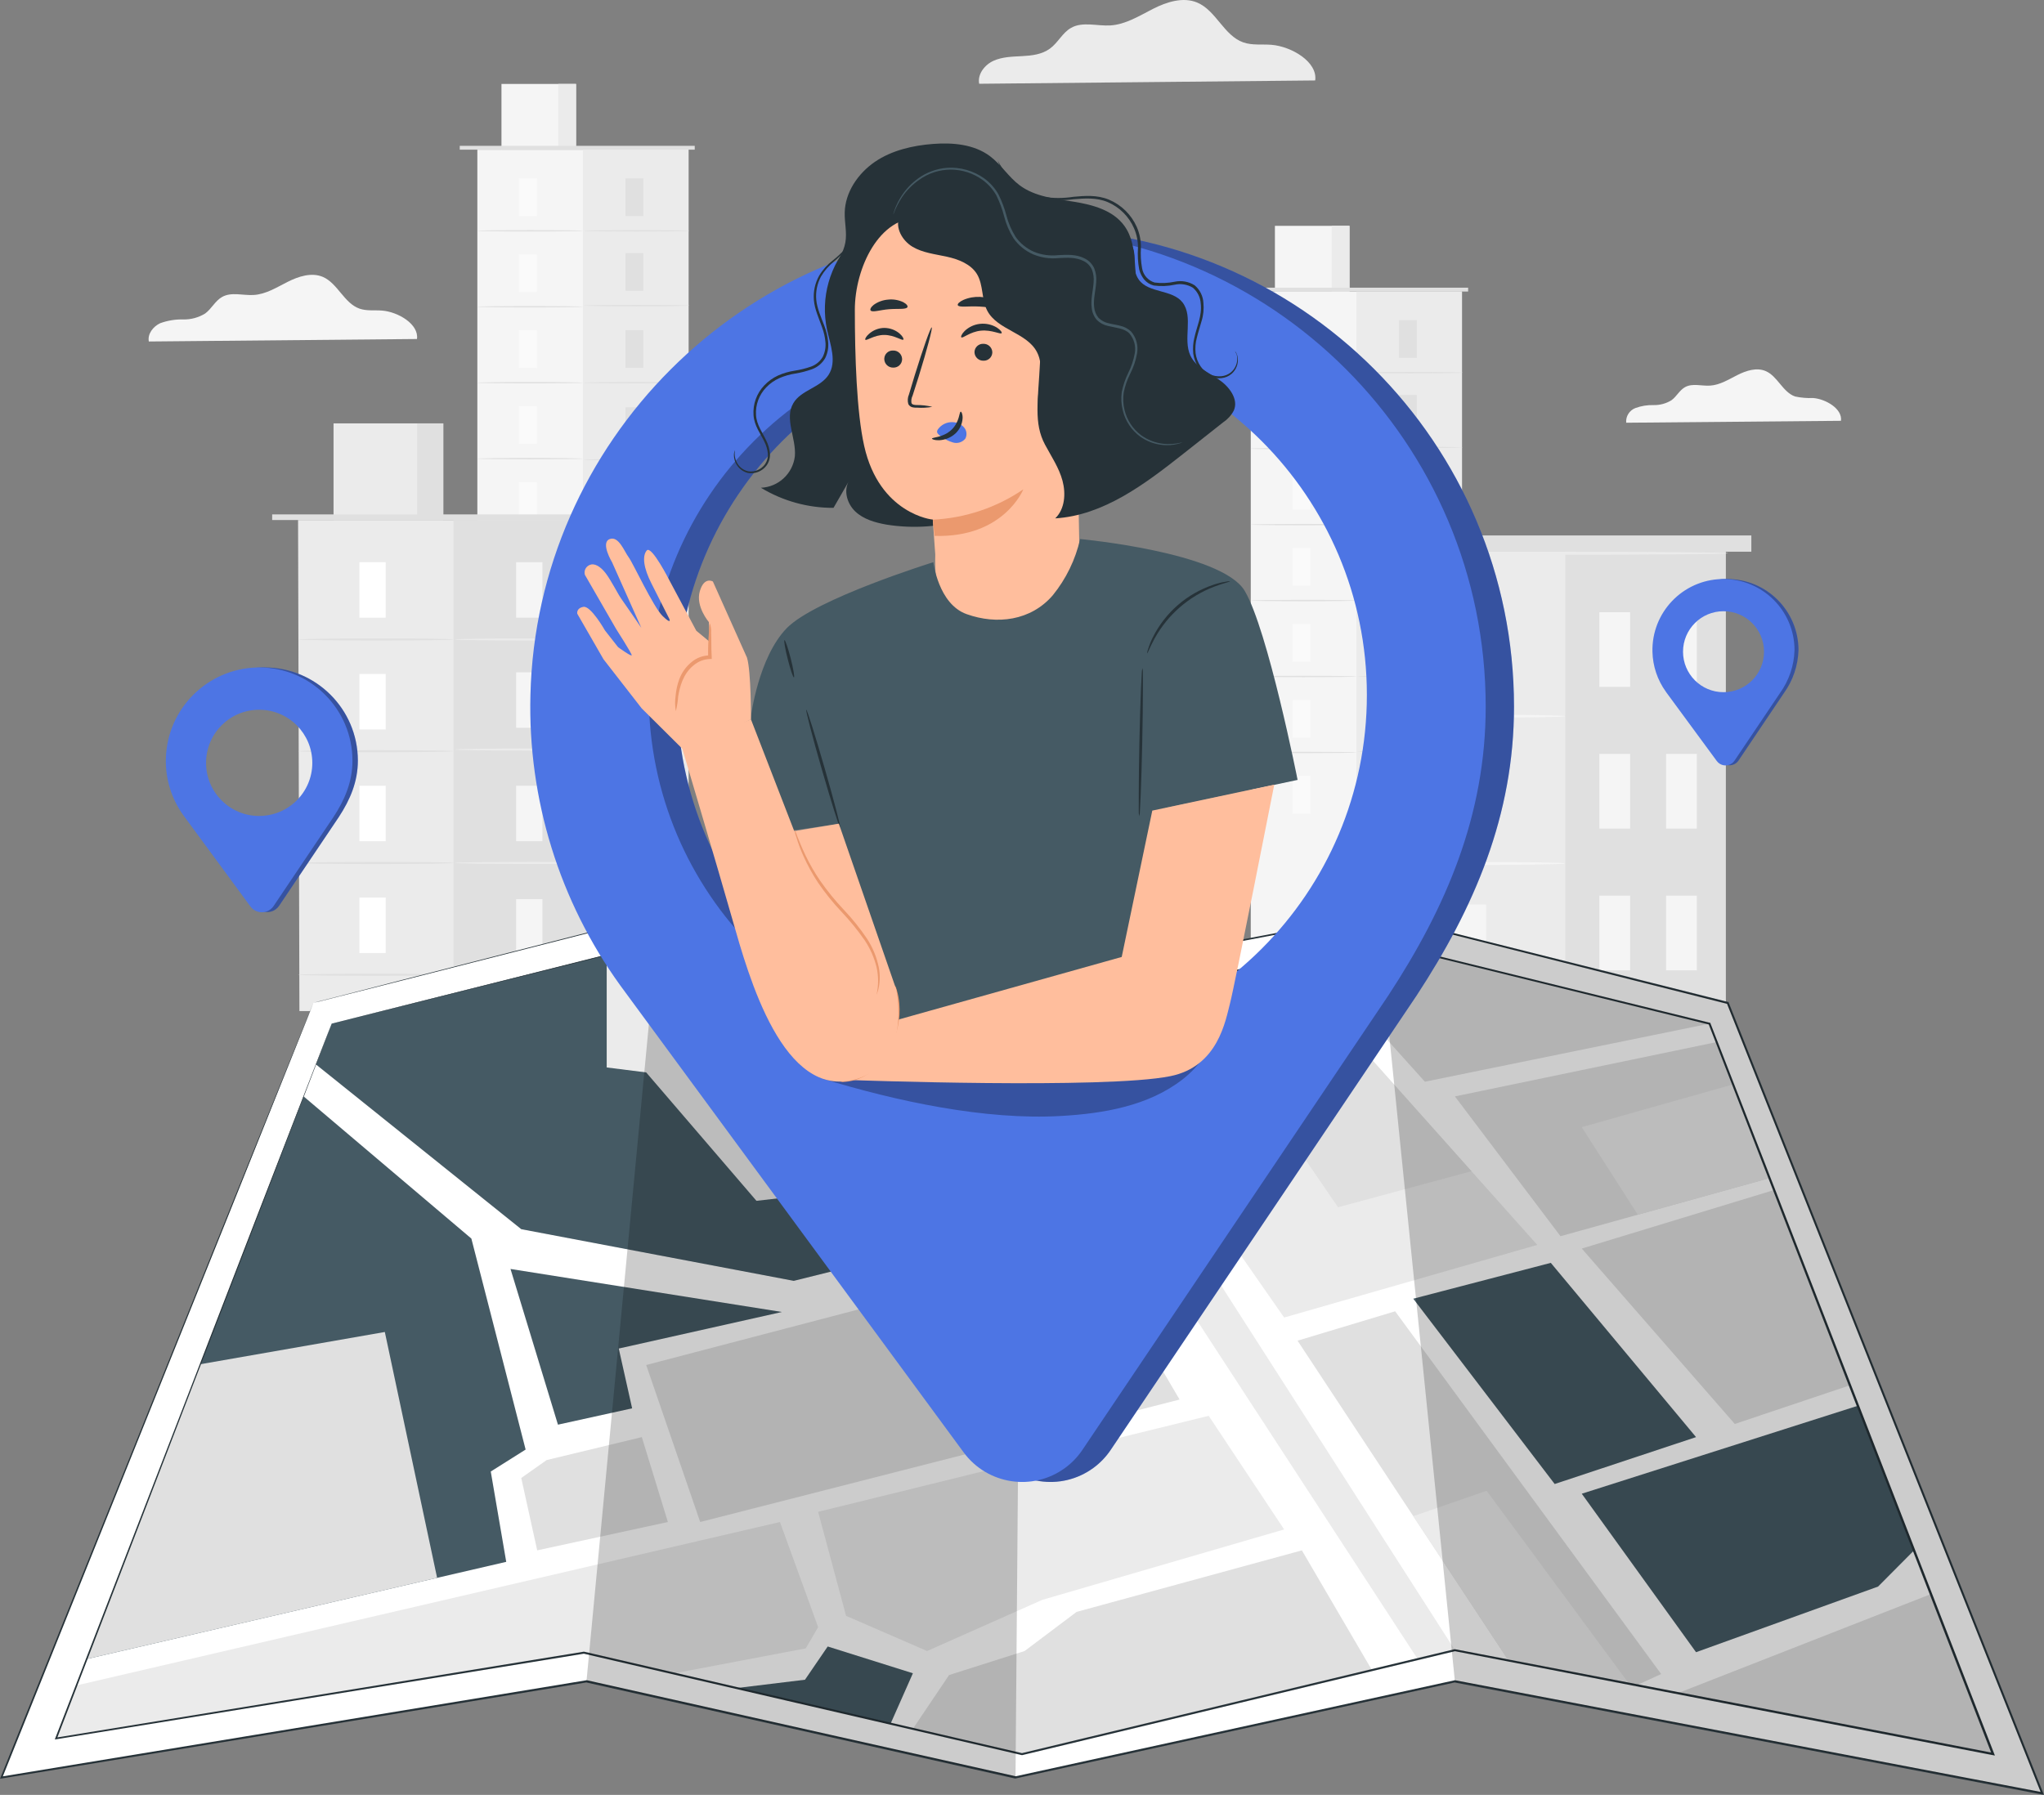 <?xml version="1.0" encoding="UTF-8"?><svg id="a" xmlns="http://www.w3.org/2000/svg" width="467.89" height="410.97" viewBox="0 0 467.89 410.97"><rect x="0" y="0" width="467.89" height="410.97" fill="#808080" stroke="none"/><g id="b"><rect x="109.27" y="34.27" width="48.34" height="153.21" fill="#f5f5f5" stroke-width="0"/><rect x="133.44" y="34.27" width="24.17" height="152.79" fill="#ebebeb" stroke-width="0"/><rect x="114.79" y="19.22" width="17.07" height="15.04" fill="#f5f5f5" stroke-width="0"/><rect x="127.79" y="19.22" width="4.07" height="15.04" fill="#ebebeb" stroke-width="0"/><polyline points="105.24 34.27 105.24 33.39 159.03 33.39 159.03 34.27" fill="#e0e0e0" stroke-width="0"/><rect x="118.81" y="40.83" width="4.09" height="8.63" fill="#fafafa" stroke-width="0"/><path d="M133.44,52.84c0,.09-5.41.17-12.09.17s-12.08-.08-12.08-.17,5.41-.16,12.08-.16,12.09.07,12.09.16Z" fill="#e0e0e0" stroke-width="0"/><rect x="143.19" y="40.83" width="4.09" height="8.63" fill="#e0e0e0" stroke-width="0"/><path d="M157.82,52.84c0,.09-5.41.17-12.08.17s-12.09-.08-12.09-.17,5.41-.16,12.09-.16,12.08.07,12.08.16Z" fill="#e0e0e0" stroke-width="0"/><rect x="143.19" y="57.96" width="4.09" height="8.63" fill="#e0e0e0" stroke-width="0"/><path d="M157.82,69.97c0,.09-5.41.17-12.08.17s-12.09-.08-12.09-.17,5.41-.16,12.09-.16,12.08.07,12.08.16Z" fill="#e0e0e0" stroke-width="0"/><rect x="143.19" y="75.6" width="4.09" height="8.63" fill="#e0e0e0" stroke-width="0"/><path d="M157.82,87.62c0,.09-5.41.16-12.08.16s-12.09-.07-12.09-.16,5.41-.16,12.09-.16,12.08.07,12.08.16Z" fill="#e0e0e0" stroke-width="0"/><rect x="143.19" y="93.25" width="4.09" height="8.63" fill="#e0e0e0" stroke-width="0"/><path d="M157.82,105.27c0,.09-5.41.16-12.08.16s-12.09-.07-12.09-.16,5.41-.17,12.09-.17,12.08.08,12.08.17Z" fill="#e0e0e0" stroke-width="0"/><rect x="143.19" y="110.4" width="4.09" height="8.63" fill="#e0e0e0" stroke-width="0"/><path d="M157.82,122.42c0,.09-5.41.17-12.08.17s-12.09-.08-12.09-.17,5.41-.16,12.09-.16,12.08.06,12.08.16Z" fill="#e0e0e0" stroke-width="0"/><rect x="143.19" y="127.61" width="4.09" height="8.63" fill="#e0e0e0" stroke-width="0"/><rect x="143.19" y="145.05" width="4.09" height="8.63" fill="#e0e0e0" stroke-width="0"/><path d="M157.82,139.62c0,.09-5.41.17-12.08.17s-12.09-.08-12.09-.17,5.41-.16,12.09-.16,12.08.07,12.08.16Z" fill="#e0e0e0" stroke-width="0"/><rect x="118.81" y="58.22" width="4.09" height="8.63" fill="#fafafa" stroke-width="0"/><path d="M133.44,70.23c0,.09-5.41.17-12.09.17s-12.1-.08-12.1-.17,5.41-.16,12.08-.16,12.11.07,12.11.16Z" fill="#e0e0e0" stroke-width="0"/><rect x="118.81" y="75.61" width="4.09" height="8.63" fill="#fafafa" stroke-width="0"/><path d="M133.44,87.63c0,.09-5.41.16-12.09.16s-12.1-.07-12.1-.16,5.41-.17,12.08-.17,12.11.08,12.11.17Z" fill="#e0e0e0" stroke-width="0"/><rect x="118.81" y="93" width="4.09" height="8.63" fill="#fafafa" stroke-width="0"/><path d="M133.44,105.02c0,.09-5.41.16-12.09.16s-12.1-.07-12.1-.16,5.41-.17,12.08-.17,12.11.08,12.11.17Z" fill="#e0e0e0" stroke-width="0"/><rect x="118.81" y="110.4" width="4.09" height="8.63" fill="#fafafa" stroke-width="0"/><path d="M133.44,122.42c0,.09-5.41.17-12.09.17s-12.1-.09-12.1-.17,5.41-.16,12.08-.16,12.11.06,12.11.16Z" fill="#e0e0e0" stroke-width="0"/><rect x="118.81" y="127.79" width="4.09" height="8.63" fill="#fafafa" stroke-width="0"/><path d="M133.44,139.8c0,.09-5.41.17-12.09.17s-12.08-.08-12.08-.17,5.41-.16,12.08-.16,12.09.07,12.09.16Z" fill="#e0e0e0" stroke-width="0"/><rect x="118.81" y="145.18" width="4.09" height="8.63" fill="#fafafa" stroke-width="0"/><rect x="286.31" y="66.75" width="48.34" height="153.21" fill="#f5f5f5" stroke-width="0"/><rect x="310.49" y="66.75" width="24.17" height="152.79" fill="#ebebeb" stroke-width="0"/><rect x="291.84" y="51.71" width="17.07" height="15.04" fill="#f5f5f5" stroke-width="0"/><rect x="304.84" y="51.71" width="4.07" height="15.04" fill="#ebebeb" stroke-width="0"/><polyline points="282.29 66.75 282.29 65.87 336.07 65.87 336.07 66.75" fill="#e0e0e0" stroke-width="0"/><rect x="295.86" y="73.31" width="4.09" height="8.63" fill="#fafafa" stroke-width="0"/><path d="M310.49,85.33c0,.09-5.41.16-12.09.16s-12.09-.07-12.09-.16,5.42-.17,12.09-.17,12.09.08,12.09.17Z" fill="#e0e0e0" stroke-width="0"/><rect x="320.24" y="73.31" width="4.09" height="8.63" fill="#e0e0e0" stroke-width="0"/><path d="M334.87,85.33c0,.09-5.41.16-12.09.16s-12.08-.07-12.08-.16,5.41-.17,12.08-.17,12.09.08,12.09.17Z" fill="#e0e0e0" stroke-width="0"/><rect x="320.24" y="90.44" width="4.09" height="8.63" fill="#e0e0e0" stroke-width="0"/><path d="M334.87,102.42c0,.09-5.41.16-12.09.16s-12.08-.07-12.08-.16,5.41-.17,12.08-.17,12.09.17,12.09.17Z" fill="#e0e0e0" stroke-width="0"/><rect x="320.24" y="108.09" width="4.09" height="8.63" fill="#e0e0e0" stroke-width="0"/><path d="M334.87,120.11c0,.09-5.41.16-12.09.16s-12.08-.07-12.08-.16,5.41-.17,12.08-.17,12.09.08,12.09.17Z" fill="#e0e0e0" stroke-width="0"/><rect x="320.24" y="125.74" width="4.09" height="8.63" fill="#e0e0e0" stroke-width="0"/><path d="M334.87,137.75c0,.1-5.41.17-12.09.17s-12.08-.07-12.08-.17,5.41-.16,12.08-.16,12.09.07,12.09.16Z" fill="#e0e0e0" stroke-width="0"/><rect x="320.24" y="142.88" width="4.09" height="8.63" fill="#e0e0e0" stroke-width="0"/><path d="M334.87,154.9c0,.09-5.41.16-12.09.16s-12.08-.07-12.08-.16,5.41-.17,12.08-.17,12.09.08,12.09.17Z" fill="#e0e0e0" stroke-width="0"/><rect x="320.24" y="160.09" width="4.09" height="8.63" fill="#e0e0e0" stroke-width="0"/><rect x="320.24" y="177.53" width="4.09" height="8.63" fill="#e0e0e0" stroke-width="0"/><path d="M334.87,172.11c0,.09-5.41.16-12.09.16s-12.08-.07-12.08-.16,5.41-.16,12.08-.16,12.09.07,12.09.16Z" fill="#e0e0e0" stroke-width="0"/><rect x="295.86" y="90.7" width="4.09" height="8.63" fill="#fafafa" stroke-width="0"/><path d="M310.49,102.72c0,.09-5.41.16-12.09.16s-12.09-.07-12.09-.16,5.42-.16,12.09-.16,12.09.07,12.09.16Z" fill="#e0e0e0" stroke-width="0"/><rect x="295.86" y="108.1" width="4.09" height="8.63" fill="#fafafa" stroke-width="0"/><path d="M310.49,120.11c0,.09-5.41.17-12.09.17s-12.09-.08-12.09-.17,5.42-.16,12.09-.16,12.09.07,12.09.16Z" fill="#e0e0e0" stroke-width="0"/><rect x="295.86" y="125.49" width="4.09" height="8.63" fill="#fafafa" stroke-width="0"/><path d="M310.49,137.5c0,.1-5.41.17-12.09.17s-12.09-.07-12.09-.17,5.42-.16,12.09-.16,12.09.08,12.09.16Z" fill="#e0e0e0" stroke-width="0"/><rect x="295.86" y="142.88" width="4.09" height="8.63" fill="#fafafa" stroke-width="0"/><path d="M310.49,154.9c0,.09-5.41.16-12.09.16s-12.09-.07-12.09-.16,5.42-.17,12.09-.17,12.09.08,12.09.17Z" fill="#e0e0e0" stroke-width="0"/><rect x="295.86" y="160.28" width="4.09" height="8.63" fill="#fafafa" stroke-width="0"/><path d="M310.49,172.29c0,.09-5.41.16-12.09.16s-12.09-.07-12.09-.16,5.42-.16,12.09-.16,12.09.07,12.09.16Z" fill="#e0e0e0" stroke-width="0"/><rect x="295.86" y="177.67" width="4.09" height="8.63" fill="#fafafa" stroke-width="0"/><rect x="316.74" y="126.2" width="78.28" height="103.24" fill="#ebebeb" stroke-width="0"/><rect x="358.31" y="126.2" width="36.7" height="103.24" fill="#e0e0e0" stroke-width="0"/><rect x="333.15" y="140.18" width="7.04" height="17.1" fill="#f5f5f5" stroke-width="0"/><rect x="333.15" y="207.1" width="7.04" height="17.1" fill="#f5f5f5" stroke-width="0"/><path d="M358.31,163.99c0,.19-9.3.34-20.78.34s-20.79-.15-20.79-.34,9.3-.35,20.79-.35,20.78.15,20.78.35Z" fill="#f5f5f5" stroke-width="0"/><rect x="333.15" y="173.89" width="7.04" height="17.1" fill="#f5f5f5" stroke-width="0"/><path d="M358.31,197.7c0,.19-9.3.35-20.78.35s-20.79-.16-20.79-.35,9.3-.35,20.79-.35,20.78.16,20.78.35Z" fill="#f5f5f5" stroke-width="0"/><rect x="366.11" y="140.18" width="7.04" height="17.1" fill="#f5f5f5" stroke-width="0"/><rect x="381.38" y="140.18" width="7.04" height="17.1" fill="#f5f5f5" stroke-width="0"/><rect x="366.11" y="172.62" width="7.04" height="17.1" fill="#f5f5f5" stroke-width="0"/><rect x="381.38" y="172.62" width="7.04" height="17.1" fill="#f5f5f5" stroke-width="0"/><rect x="366.11" y="205.07" width="7.04" height="17.1" fill="#f5f5f5" stroke-width="0"/><rect x="381.38" y="205.07" width="7.04" height="17.1" fill="#f5f5f5" stroke-width="0"/><rect x="310.85" y="122.6" width="90.05" height="3.72" fill="#e0e0e0" stroke-width="0"/><path d="M395.56,126.68c0,.19-17.49.34-39.07.34s-39.08-.15-39.08-.34,17.5-.35,39.08-.35,39.07.15,39.07.35Z" fill="#ebebeb" stroke-width="0"/><polygon points="139.68 231.5 68.54 231.5 68.23 119.07 139.37 119.07 139.68 231.5" fill="#ebebeb" stroke-width="0"/><rect x="103.8" y="119.07" width="35.57" height="112.43" fill="#e0e0e0" stroke-width="0"/><rect x="76.35" y="96.94" width="25.12" height="22.13" fill="#ebebeb" stroke-width="0"/><rect x="95.48" y="96.94" width="5.99" height="22.13" fill="#e0e0e0" stroke-width="0"/><rect x="62.3" y="117.78" width="79.15" height="1.29" fill="#e0e0e0" stroke-width="0"/><rect x="82.27" y="128.73" width="6.02" height="12.7" fill="#fff" stroke-width="0"/><path d="M103.8,146.42c0,.13-8,.24-17.79.24s-17.76-.12-17.76-.24,8-.24,17.78-.24,17.77.09,17.77.24Z" fill="#e0e0e0" stroke-width="0"/><rect x="118.15" y="128.73" width="6.02" height="12.7" fill="#f5f5f5" stroke-width="0"/><path d="M139.68,146.42c0,.13-8,.24-17.79.24s-17.78-.11-17.78-.24,8-.24,17.78-.24,17.79.09,17.79.24Z" fill="#ebebeb" stroke-width="0"/><rect x="118.15" y="153.94" width="6.02" height="12.7" fill="#f5f5f5" stroke-width="0"/><path d="M139.68,171.62c0,.13-8,.24-17.79.24s-17.78-.11-17.78-.24,8-.25,17.78-.25,17.79.11,17.79.25Z" fill="#ebebeb" stroke-width="0"/><rect x="118.15" y="179.91" width="6.02" height="12.7" fill="#f5f5f5" stroke-width="0"/><path d="M139.68,197.59c0,.13-8,.24-17.79.24s-17.78-.11-17.78-.24,8-.25,17.78-.25,17.79.08,17.79.25Z" fill="#ebebeb" stroke-width="0"/><rect x="118.15" y="205.87" width="6.02" height="12.7" fill="#f5f5f5" stroke-width="0"/><path d="M139.68,223.56c0,.13-8,.24-17.79.24s-17.78-.11-17.78-.24,8-.25,17.78-.25,17.79.11,17.79.25Z" fill="#ebebeb" stroke-width="0"/><rect x="82.27" y="154.32" width="6.02" height="12.7" fill="#fff" stroke-width="0"/><path d="M103.8,172c0,.14-8,.24-17.79.24s-17.76-.1-17.76-.24,8-.24,17.78-.24,17.77.11,17.77.24Z" fill="#e0e0e0" stroke-width="0"/><rect x="82.27" y="179.91" width="6.02" height="12.7" fill="#fff" stroke-width="0"/><path d="M103.8,197.59c0,.14-8,.25-17.79.25s-17.76-.11-17.76-.25,8-.24,17.78-.24,17.77.07,17.77.24Z" fill="#e0e0e0" stroke-width="0"/><rect x="82.27" y="205.51" width="6.02" height="12.7" fill="#fff" stroke-width="0"/><path d="M103.8,223.19c0,.13-8,.24-17.79.24s-17.76-.11-17.76-.24,8-.24,17.78-.24,17.77.1,17.77.24Z" fill="#e0e0e0" stroke-width="0"/><path d="M421.41,96.35c.38-2.74-3.48-5-6.38-5.22-1.39.06-2.77-.06-4.13-.35-2.83-1-4-4.66-6.73-5.82-2.07-.88-4.45-.1-6.46.91s-4,2.28-6.23,2.42c-2,.13-4.07-.6-5.77.36-1.27.71-1.94,2.17-3.11,3-1.22.75-2.63,1.13-4.06,1.1-1.43-.04-2.85.19-4.19.68-1.37.53-2.23,1.9-2.1,3.36l49.16-.44Z" fill="#f5f5f5" stroke-width="0"/><path d="M301.06,18.42c.59-4.27-5.45-7.79-10-8.16-2.16-.17-4.41.16-6.45-.55-4.44-1.55-6.22-7.29-10.55-9.12-3.24-1.36-7-.15-10.11,1.43s-6.24,3.57-9.75,3.8c-3,.19-6.37-.94-9,.55-2,1.11-3,3.41-4.86,4.76s-4.14,1.6-6.36,1.72-4.53.15-6.56,1.07-3.7,3.08-3.28,5.26l76.92-.76Z" fill="#ebebeb" stroke-width="0"/><path d="M95.45,77.62c.47-3.41-4.34-6.22-8-6.51-1.72-.14-3.51.13-5.15-.44-3.54-1.24-5-5.81-8.4-7.27-2.59-1.09-5.56-.12-8.06,1.14s-5,2.85-7.78,3c-2.43.15-5.07-.75-7.2.44-1.59.88-2.42,2.71-3.88,3.79-1.52.94-3.28,1.42-5.07,1.37-1.78-.04-3.55.25-5.23.86-1.61.74-2.95,2.45-2.61,4.19l61.38-.57Z" fill="#f5f5f5" stroke-width="0"/></g><g id="c"><path d="M60.08,152.83c-11.79.28-21.12,10.08-20.84,21.87.1,4.3,1.5,8.46,4.01,11.95h0l.2.29h0l15.13,20.57c1.06,1.44,3.1,1.75,4.54.69.3-.22.56-.49.77-.8l13.67-20.33c2.58-3.94,4.36-8.07,4.36-12.93-.02-11.8-9.61-21.34-21.4-21.32-.15,0-.29,0-.44,0ZM60.59,189.72c-8.87,0-16.06-7.19-16.06-16.06s7.19-16.06,16.06-16.06,16.06,7.19,16.06,16.06h0c0,8.87-7.19,16.06-16.06,16.06h0Z" fill="#4d75e4" stroke-width="0"/><g fill-opacity="0.3"><path d="M60.08,152.83c-11.79.28-21.12,10.08-20.84,21.87.1,4.3,1.5,8.46,4.01,11.95h0l.2.29h0l15.13,20.57c1.06,1.44,3.1,1.75,4.54.69.3-.22.56-.49.77-.8l13.67-20.33c2.58-3.94,4.36-8.07,4.36-12.93-.02-11.8-9.61-21.34-21.4-21.32-.15,0-.29,0-.44,0ZM60.59,189.72c-8.87,0-16.06-7.19-16.06-16.06s7.19-16.06,16.06-16.06,16.06,7.19,16.06,16.06h0c0,8.87-7.19,16.06-16.06,16.06h0Z" fill="#000" stroke-width="0"/></g><path d="M58.82,152.83c-11.38.3-20.54,9.45-20.85,20.83-.13,4.66,1.27,9.22,4,13h0l.21.29h0l15.12,20.57c1.05,1.46,3.08,1.79,4.54.75.32-.23.6-.52.81-.85l13.67-20.33c2.59-3.94,4.36-8.07,4.36-12.93-.01-11.8-9.59-21.35-21.38-21.34-.16,0-.32,0-.48,0ZM59.32,186.83c-6.72,0-12.16-5.45-12.15-12.17,0-6.72,5.45-12.16,12.17-12.15,6.71,0,12.15,5.45,12.15,12.16,0,6.72-5.45,12.16-12.17,12.15h0Z" fill="#4d75e4" stroke-width="0"/><path d="M395.11,132.58c-8.99.2-16.12,7.64-15.92,16.63.07,3.29,1.14,6.48,3.06,9.15h0l.16.22h0l11.53,15.67c.82,1.09,2.37,1.3,3.46.48.21-.16.39-.35.54-.56l10.42-15.49c2.07-2.87,3.23-6.31,3.33-9.85-.02-9-7.33-16.27-16.33-16.25-.08,0-.17,0-.25,0ZM395.5,160.7c-6.76,0-12.24-5.48-12.24-12.24s5.48-12.24,12.24-12.24c6.74,0,12.22,5.46,12.24,12.2.02,6.76-5.44,12.26-12.2,12.28-.01,0-.03,0-.04,0Z" fill="#4d75e4" stroke-width="0"/><g fill-opacity="0.3"><path d="M395.11,132.58c-8.99.2-16.12,7.64-15.92,16.63.07,3.29,1.14,6.48,3.06,9.15h0l.16.22h0l11.53,15.67c.82,1.09,2.37,1.3,3.46.48.21-.16.39-.35.54-.56l10.42-15.49c2.07-2.87,3.23-6.31,3.33-9.85-.02-9-7.33-16.27-16.33-16.25-.08,0-.17,0-.25,0ZM395.5,160.7c-6.76,0-12.24-5.48-12.24-12.24s5.48-12.24,12.24-12.24c6.74,0,12.22,5.46,12.24,12.2.02,6.76-5.44,12.26-12.2,12.28-.01,0-.03,0-.04,0Z" fill="#000" stroke-width="0"/></g><path d="M394.15,132.58c-8.99.21-16.1,7.67-15.89,16.66.08,3.28,1.14,6.46,3.06,9.12h0l.15.22h0l11.52,15.67c.81,1.1,2.36,1.34,3.47.53.23-.17.42-.37.58-.61l10.42-15.49c2.07-2.88,3.23-6.31,3.32-9.85-.01-8.99-7.32-16.27-16.31-16.25-.11,0-.22,0-.32,0ZM394.53,158.49c-5.12,0-9.27-4.15-9.27-9.27s4.15-9.27,9.27-9.27c5.12,0,9.27,4.15,9.27,9.27h0c0,5.11-4.14,9.26-9.25,9.27h-.02Z" fill="#4d75e4" stroke-width="0"/></g><g id="d"><polygon points="71.76 229.61 .34 406.97 134.25 384.95 232.46 406.97 333.04 384.95 467.55 410.61 395.54 229.61 315.19 209.37 233.95 224.85 150.92 209.37 71.76 229.61" fill="#fff" stroke-width="0"/><path d="M71.76,229.61l1.31-.35,3.91-1,15.32-3.95,58.59-15h.05l83,15.43h-.07l81.24-15.5h.14l80.34,20.18h.12v.11l72,181,.18.44-.47-.09-69.19-13.2-65.32-12.46h.11l-100.59,22h-.06l-98.2-22h.08L.33,407.22l-.33.05.13-.31c22.09-54.76,40-99.1,52.34-129.75l14.26-35.27,3.71-9.16c.84-2.06,1.28-3.11,1.28-3.11,0,0-.41,1.07-1.24,3.15l-3.68,9.2-14.13,35.27L.52,407.04l-.21-.26,133.94-22.06h.09l98.2,22h-.1l100.58-22h.05l65.32,12.46,69.19,13.2-.29.35-72-181,.16.14-80.34-20.26h.14l-81.27,15.41h-.07l-83-15.52h0l-58.53,14.92-15.35,3.89-3.93,1-1.34.3Z" fill="#263238" stroke-width="0"/><polygon points="75.93 234.37 12.84 398.04 133.66 378.4 233.95 401.61 333.04 377.81 456.24 401.61 391.37 234.37 316.38 215.92 233.95 231.4 149.73 215.92 75.93 234.37" fill="#fff" stroke-width="0"/><polygon points="19.85 379.86 115.88 357.61 112.34 336.93 120.32 331.9 107.9 283.59 69.5 251.04 19.85 379.86" fill="#455a64" stroke-width="0"/><polygon points="12.84 398.04 17.52 385.9 178.54 348.49 187.28 372.56 184.45 377.42 154.21 383.16 133.66 378.4 12.84 398.04" fill="#ebebeb" stroke-width="0"/><polygon points="187.28 346.16 193.67 369.97 212.22 378.03 238.6 366.31 293.95 350.19 276.68 324.17 187.28 346.16" fill="#ebebeb" stroke-width="0"/><polygon points="122.97 354.98 152.89 348.49 146.92 329.05 125.12 334.31 119.32 338.41 122.97 354.98" fill="#e0e0e0" stroke-width="0"/><polygon points="116.86 290.55 127.72 326.2 144.7 322.46 141.64 308.77 178.99 300.4 116.86 290.55" fill="#455a64" stroke-width="0"/><polygon points="72.33 243.72 119.32 281.44 181.7 293.27 248.24 276.73 217.87 228.44 149.73 215.92 75.93 234.37 72.33 243.72" fill="#ebebeb" stroke-width="0"/><polygon points="226.96 230.11 324.51 379.86 333.04 377.81 238.62 230.52 233.95 231.4 226.96 230.11" fill="#ebebeb" stroke-width="0"/><polygon points="147.92 312.54 160.28 348.49 270.02 320.45 249.71 285.88 147.92 312.54" fill="#e0e0e0" stroke-width="0"/><polyline points="208.97 395.83 210.04 394.24 217.25 383.53 234.54 378.03 246.44 369.07 298.01 354.98 314.03 382.37 233.95 401.61" fill="#e0e0e0" stroke-width="0"/><polygon points="300.33 218.93 326.17 247.68 391.37 234.37 316.38 215.92 300.33 218.93" fill="#e0e0e0" stroke-width="0"/><polygon points="405.09 269.74 357.21 283.05 333.04 251.04 393 238.59 405.09 269.74" fill="#e0e0e0" stroke-width="0"/><polygon points="243.74 229.55 293.95 301.67 351.89 285.04 293.95 220.13 243.74 229.55" fill="#ebebeb" stroke-width="0"/><polygon points="384.1 387.67 442.03 364.98 456.24 401.61 384.1 387.67" fill="#e0e0e0" stroke-width="0"/><polygon points="323.51 297.36 354.99 289.15 388.24 329.05 355.88 339.79 323.51 297.36" fill="#455a64" stroke-width="0"/><polygon points="362.08 285.88 397.11 326.04 423.49 317.18 406.14 272.46 362.08 285.88" fill="#e0e0e0" stroke-width="0"/><polygon points="388.24 378.3 362.08 342.01 425.31 321.86 438.15 354.98 429.91 363.27 388.24 378.3" fill="#455a64" stroke-width="0"/><polygon points="297.02 306.97 345.08 379.86 374.68 385.85 380.26 383.3 319.36 300.24 297.02 306.97" fill="#e0e0e0" stroke-width="0"/><polygon points="100.06 361.28 88.09 304.98 45.87 312.36 19.85 379.86 100.06 361.28" fill="#e0e0e0" stroke-width="0"/><polygon points="138.88 218.63 138.88 244.41 147.92 245.55 173.16 274.95 194.86 272.46 205.19 287.43 181.7 293.27 119.32 281.44 72.33 243.72 75.93 234.37 138.88 218.63" fill="#455a64" stroke-width="0"/><polygon points="270.84 224.69 306.29 276.42 336.83 268.17 293.95 220.13 270.84 224.69" fill="#e0e0e0" stroke-width="0"/><polygon points="374.91 278.13 362.08 258.08 396.76 248.28 405.09 269.74 374.91 278.13" fill="#ebebeb" stroke-width="0"/><polygon points="323.51 347.15 340.3 341.34 372.86 385.48 345.08 379.86 323.51 347.15" fill="#ebebeb" stroke-width="0"/><polygon points="168.66 386.5 184.27 384.6 189.47 376.99 208.97 383.12 203.87 394.65 168.66 386.5" fill="#455a64" stroke-width="0"/><path d="M75.93,234.42l4.86-1.25,14.28-3.6,54.63-13.73h.05l84.23,15.43h-.07l82.43-15.51h.09l75,18.43h.11v.12c19.91,51.11,41.84,107.67,64.94,167.21l.17.44-.46-.09-61.81-11.94-61.39-11.87h.11l-99.09,23.8h-.12l-100.28-23.23h.09l-120.83,19.6-.32.05.11-.31c19.53-50.55,35.34-91.47,46.26-119.75,5.47-14.12,9.71-25.09,12.59-32.53l3.29-8.45c.74-1.91,1.13-2.87,1.13-2.87,0,0-.37,1-1.1,2.91l-3.24,8.48-12.51,32.6-46.06,119.75-.21-.25,120.81-19.68h.09l100.29,23.24h-.11l99.09-23.81h.06l61.44,11.81,61.77,11.94-.29.35c-23.09-59.55-45-116.07-64.85-167.25l.16.14-75-18.47h.09l-82.44,15.44h-.07l-84.2-15.52h0l-54.5,13.58-14.31,3.55-4.91,1.24Z" fill="#263238" stroke-width="0"/><g fill-opacity="0.2"><polygon points="232.46 406.97 233.95 224.85 150.92 209.37 134.25 384.95 232.46 406.97" fill="#000" stroke-width="0"/></g><g fill-opacity="0.2"><polygon points="315.19 209.37 333.04 384.95 467.55 410.61 395.54 229.61 315.19 209.37" fill="#000" stroke-width="0"/></g></g><path d="M234.59,52.51c-58,1.35-105.31,48.63-106.69,106.63-.61,23.81,6.61,47.16,20.55,66.47h0l1.07,1.45.15.21,77.4,105.28c5.44,7.39,15.84,8.98,23.24,3.54,1.54-1.13,2.88-2.53,3.94-4.11l70-104c13.24-20.2,22.32-41.3,22.32-66.18,0-60.38-48.94-109.32-109.32-109.32-.89,0-1.78.01-2.66.03ZM237.19,241.3c-45.39,0-82.19-36.79-82.2-82.18s36.79-82.19,82.18-82.2c45.39,0,82.19,36.79,82.2,82.18h0c0,45.4-36.79,82.19-82.18,82.2Z" fill="#4d75e4" stroke-width="0"/><g fill-opacity="0.3"><path d="M234.59,52.51c-58,1.35-105.31,48.63-106.69,106.63-.61,23.81,6.61,47.16,20.55,66.47h0l1.07,1.45.15.21,77.4,105.28c5.44,7.39,15.84,8.98,23.24,3.54,1.54-1.13,2.88-2.53,3.94-4.11l70-104c13.24-20.2,22.32-41.3,22.32-66.18,0-60.38-48.94-109.32-109.32-109.32-.89,0-1.78.01-2.66.03ZM237.19,241.3c-45.39,0-82.19-36.79-82.2-82.18s36.79-82.19,82.18-82.2c45.39,0,82.19,36.79,82.2,82.18h0c0,45.4-36.79,82.19-82.18,82.2Z" fill="#000" stroke-width="0"/></g><path d="M228.11,52.51c-58,1.35-105.31,48.63-106.69,106.63-.61,23.81,6.61,47.16,20.55,66.47h0l1.07,1.45.15.21,77.4,105.28c5.44,7.39,15.84,8.98,23.24,3.54,1.54-1.13,2.88-2.53,3.94-4.11l70-104c13.24-20.2,22.32-41.3,22.32-66.18,0-60.38-48.94-109.32-109.32-109.32-.89,0-1.78.01-2.66.03ZM230.71,241.3c-45.39,0-82.19-36.79-82.2-82.18s36.79-82.19,82.18-82.2c45.39,0,82.19,36.79,82.2,82.18h0c0,45.4-36.79,82.19-82.18,82.2Z" fill="#4d75e4" stroke-width="0"/><g fill-opacity="0.3"><path d="M277.99,221.1c-1.32,1.49-88.23,24.44-89.54,25.93,16.66,5.08,37,9.5,54.42,8.49,9.81-.56,20-2.31,27.8-8.35s12.04-17.45,7.32-26.07Z" fill="#000" stroke-width="0"/></g><path d="M194.99,55.24c-5.09,5.41-7.21,12.97-5.68,20.24.76,3.46,2.28,7.32.38,10.31s-6.32,3.5-8.09,6.53c-2.1,3.55.7,8,.35,12.14-.47,3.99-3.76,7.05-7.77,7.22,5.01,3.03,10.76,4.63,16.62,4.6,1.2-2.08,2.4-4.16,3.59-6.24-1.38,2.21-.5,5.28,1.39,7.07s4.53,2.54,7.1,3c12.5,2.01,25.22-1.95,34.37-10.69" fill="#263238" stroke-width="0"/><path d="M265.11,76.94c-1.25-2.56-3.07-4.84-4-7.52-2.1-5.75-.15-12.84-3.78-17.77-2.58-3.52-7.2-4.77-11.51-5.46s-8.88-1.15-12.38-3.74c-2.57-1.91-4.28-4.79-6.84-6.7-3.65-2.73-8.54-3.14-13.08-2.79s-9.42,1.46-13.27,4.11-6.79,6.94-6.89,11.62c-.05,2.28.55,4.58.15,6.82-.44,2.47-2,4.57-2.87,6.93-1.68,5.21.37,10.9,5,13.83l37.5,36.57c7,1.58,22.76-3.73,27.22-9.38s7.89-20.04,4.75-26.52Z" fill="#263238" stroke-width="0"/><path d="M195.68,70.94c0-9.49,5.55-21.49,15-21.08l29.9,5.59c2.88.13,5.19,2.44,5.31,5.32l1.3,71.16h.2s-5.4,20.44-25.24,15.59c-3.94-1-6-5.06-7-9.35h-.19c-.05-.52-.08-1-.12-1.49-.59-3.21-.84-6.47-.75-9.73h0c-.43-5.73-.57-8.08-.57-8s-12.21-1.24-15.7-16.85c-1.73-7.68-2.14-20.61-2.14-31.16Z" fill="#ffbe9d" stroke-width="0"/><path d="M223.07,80.67c.04,1.1.97,1.96,2.08,1.92,0,0,0,0,0,0,1.07.03,1.97-.81,2-1.88,0-.02,0-.05,0-.07-.04-1.1-.97-1.96-2.08-1.92,0,0,0,0,0,0-1.07-.03-1.97.81-2,1.88,0,.02,0,.05,0,.07Z" fill="#263238" stroke-width="0"/><path d="M202.42,82.25c.04,1.1.97,1.96,2.08,1.92,0,0,0,0,0,0,1.07.03,1.97-.81,2-1.88,0-.04,0-.08,0-.12-.05-1.1-.98-1.96-2.08-1.91-1.07-.04-1.96.79-2,1.86,0,.04,0,.09,0,.13Z" fill="#263238" stroke-width="0"/><path d="M198.08,77.78c.27.33,2-1.1,4.35-1.09s4.09,1.4,4.36,1.06c.13-.15-.14-.75-.89-1.4-.98-.82-2.21-1.26-3.49-1.27-1.28.02-2.5.5-3.46,1.34-.7.6-1,1.21-.87,1.36Z" fill="#263238" stroke-width="0"/><path d="M220.06,77.24c.32.3,2-1.29,4.49-1.53s4.49.92,4.73.57c.12-.16-.22-.73-1.09-1.28-1.15-.69-2.49-.99-3.83-.85-1.33.13-2.57.71-3.54,1.63-.71.71-.92,1.33-.76,1.46Z" fill="#263238" stroke-width="0"/><path d="M213.42,93.15c-1.17-.28-2.37-.42-3.58-.41-.55,0-1.09-.1-1.2-.48-.09-.57,0-1.15.26-1.67.44-1.37.9-2.82,1.38-4.33,1.91-6.17,3.25-11.22,3-11.3s-2,4.87-3.9,11c-.46,1.52-.89,3-1.31,4.36-.31.69-.36,1.47-.15,2.2.2.39.57.67,1,.75.33.07.67.09,1,.07,1.17.09,2.35.02,3.5-.19Z" fill="#263238" stroke-width="0"/><path d="M213.53,118.99c7.42-.36,14.59-2.76,20.72-6.95,0,0-4.44,11.15-20.32,10.66l-.4-3.71Z" fill="#eb996e" stroke-width="0"/><path d="M214.67,98.34c.77-1.11,2.07-1.75,3.42-1.68.98.03,1.9.45,2.56,1.17.64.71.77,1.74.33,2.59-.67.84-1.78,1.2-2.81.9-1.05-.3-2.03-.81-2.88-1.49-.26-.15-.48-.36-.66-.6-.17-.24-.17-.57,0-.81" fill="#4d75e4" stroke-width="0"/><path d="M219.92,94.26c-.36,0-.22,2.36-2.13,4.16s-4.45,1.7-4.45,2c0,.15.59.42,1.66.38,1.38-.07,2.7-.62,3.72-1.56.97-.91,1.55-2.15,1.63-3.48.03-.96-.27-1.53-.43-1.5Z" fill="#263238" stroke-width="0"/><path d="M219.25,69.88c.26.58,2.41.16,5,.31s4.68.71,5,.16c.13-.26-.26-.8-1.13-1.32-2.34-1.27-5.14-1.41-7.59-.36-.96.44-1.4.93-1.28,1.21Z" fill="#263238" stroke-width="0"/><path d="M199.31,71.11c.46.47,2.14-.15,4.2-.31s3.83.1,4.2-.45c.16-.26-.15-.74-.94-1.16-1.08-.51-2.28-.72-3.47-.59-1.19.09-2.33.5-3.3,1.2-.7.56-.9,1.08-.69,1.31Z" fill="#263238" stroke-width="0"/><path d="M247.25,56.81c-1.75-2-4.5-2.79-7.1-3.4-11.23-2.61-22.72-3.89-34.25-3.79-1.08,2.52.66,5.5,3,6.89s5.19,1.68,7.86,2.27,5.49,1.69,6.89,4c1.49,2.51,1,5.79,2.35,8.37,2.34,4.44,9.07,5,11.38,9.48,1.75,3.37.23,7.42.24,11.22,0,7.49,6.09,13.55,13.58,13.54.58,0,1.17-.04,1.74-.11-1.11-13.52-2.22-27.04-3.32-40.55-.22-2.76-.53-5.79-2.37-7.92Z" fill="#263238" stroke-width="0"/><path d="M279,86.9c-2.39-1.6-5.27-2.87-6.5-5.47-1.78-3.78.74-8.88-1.81-12.19-2.32-3-7.8-2.09-10-5.2-1.72-2.43-.49-5-1.33-7.2s-4.39-3.79-6.69-3.19l-14.59,29.11c-.45,9.14-1.5,14.12,1.14,19.06,1.45,2.71,3.21,5.3,4,8.26s.54,6.48-1.67,8.61c11.06-.68,20.52-7.85,29.23-14.72l9.21-7.27c1.02-.68,1.86-1.6,2.43-2.68,1.17-2.6-1.04-5.52-3.42-7.12Z" fill="#263238" stroke-width="0"/><path d="M270.71,101.25c-.36.17-.74.3-1.13.39-1.13.28-2.29.36-3.45.24-1.84-.18-3.6-.83-5.11-1.9-2-1.46-3.42-3.59-4-6-.36-1.39-.44-2.83-.23-4.25.3-1.49.79-2.94,1.46-4.31.72-1.42,1.23-2.95,1.51-4.52.3-1.63-.16-3.3-1.24-4.56-1.18-1.19-3.08-1.26-4.89-1.71-.98-.2-1.88-.69-2.58-1.4-.66-.78-1.06-1.75-1.15-2.77-.26-2,.34-4,.44-5.87.09-.95-.04-1.91-.37-2.8-.37-.87-1.04-1.58-1.89-2-1.74-.91-3.78-.81-5.75-.7-2,.21-4.02-.09-5.87-.87-1.79-.79-3.33-2.05-4.45-3.65-.98-1.56-1.71-3.26-2.16-5.05-.42-1.65-1.02-3.25-1.77-4.77-.78-1.38-1.84-2.58-3.12-3.52-4.36-3.19-10.27-3.19-14.63,0-1.47,1.03-2.75,2.32-3.77,3.8-.85,1.28-1.55,2.66-2.08,4.1,0-.1.03-.2.06-.3.06-.19.13-.49.27-.85.39-1.09.91-2.12,1.54-3.09,1-1.55,2.28-2.91,3.77-4,1.97-1.44,4.3-2.29,6.73-2.47,2.99-.18,5.95.67,8.4,2.39,1.35.98,2.48,2.23,3.3,3.68.78,1.56,1.39,3.19,1.83,4.87.45,1.72,1.16,3.36,2.1,4.87,1.06,1.5,2.52,2.68,4.2,3.42,1.76.72,3.68.98,5.57.77,2-.1,4.13-.24,6.07.77.98.49,1.76,1.31,2.19,2.32.37.98.52,2.03.42,3.08-.12,2-.7,3.92-.46,5.77.08.89.43,1.74,1,2.42.62.62,1.41,1.05,2.27,1.23.87.23,1.78.34,2.68.58.93.2,1.78.65,2.48,1.3,1.2,1.39,1.71,3.24,1.38,5.05-.29,1.63-.83,3.2-1.58,4.67-.67,1.33-1.16,2.75-1.46,4.21-.21,1.35-.15,2.73.18,4.06.55,2.31,1.9,4.36,3.8,5.78,1.45,1.05,3.15,1.72,4.93,1.94,1.53.18,3.08.06,4.56-.35Z" fill="#455a64" stroke-width="0"/><path d="M282.67,80.34c.22.24.39.53.49.84.3.91.27,1.89-.09,2.78-.25.65-.66,1.22-1.19,1.67-.65.53-1.43.86-2.26.95-2.05.25-4.06-.67-5.22-2.37-.66-.96-1.09-2.07-1.25-3.23-.13-1.25-.04-2.51.27-3.72.53-2.49,1.79-5,1.43-7.8-.08-1.39-.73-2.68-1.79-3.58-1.25-.76-2.74-1.01-4.16-.69-1.58.34-3.21.4-4.81.18-.85-.22-1.61-.7-2.18-1.37-.54-.68-.93-1.47-1.14-2.31-.3-1.62-.39-3.27-.28-4.92.02-1.54-.28-3.07-.89-4.48-1.16-2.69-3.31-4.84-6-6-2.57-1.1-5.34-.87-7.83-.67-2.35.33-4.75.29-7.09-.12-1.92-.43-3.74-1.25-5.34-2.4-1.2-.86-2.27-1.89-3.17-3.07-.78-.98-1.39-2.1-1.79-3.29.57,1.1,1.24,2.15,2,3.13,2.13,2.64,5.1,4.47,8.41,5.19,2.3.36,4.64.36,6.94,0,2.49-.22,5.36-.49,8.11.65,2.85,1.2,5.13,3.44,6.38,6.27.65,1.49.97,3.1.95,4.73-.11,1.59-.02,3.19.27,4.76.27,1.52,1.37,2.77,2.85,3.22,1.53.2,3.07.14,4.58-.18,1.58-.34,3.23-.05,4.6.82,1.19,1,1.91,2.45,2,4,.14,1.42,0,2.86-.43,4.22-.35,1.32-.78,2.55-1.07,3.77-.32,1.15-.41,2.35-.29,3.54.14,1.07.52,2.1,1.13,3,1.05,1.59,2.9,2.47,4.8,2.28.77-.08,1.49-.37,2.1-.84.51-.4.9-.93,1.16-1.52.37-.83.44-1.77.2-2.65-.12-.27-.25-.53-.4-.79Z" fill="#263238" stroke-width="0"/><path d="M168.25,103.05c-.19.97-.03,1.98.43,2.86.52,1.02,1.48,1.76,2.6,2,1.5.23,3-.42,3.87-1.66.48-.72.7-1.57.62-2.43-.1-.95-.38-1.86-.81-2.71-.84-1.77-2.31-3.62-2.47-6.07-.17-2.51.72-4.97,2.45-6.79.9-.95,1.97-1.72,3.16-2.27,1.22-.54,2.5-.91,3.82-1.11,1.27-.19,2.52-.51,3.73-.93,1.13-.41,2.09-1.2,2.69-2.24.51-1.05.73-2.23.61-3.39-.1-1.14-.36-2.27-.76-3.34-.75-2.12-1.71-4.16-1.88-6.27-.16-1.94.26-3.89,1.21-5.59.82-1.36,1.89-2.55,3.15-3.51.92-.73,1.78-1.53,2.58-2.38.66-.74,1.16-1.61,1.47-2.56v.2c-.03.19-.07.39-.14.57-.24.71-.62,1.38-1.11,1.95-.78.89-1.63,1.72-2.54,2.48-1.2.96-2.22,2.13-3,3.46-.87,1.63-1.25,3.48-1.08,5.32.18,2,1.12,4,1.91,6.12.43,1.12.7,2.3.81,3.5.13,1.28-.1,2.57-.67,3.73-.67,1.17-1.73,2.07-3,2.54-1.25.45-2.54.79-3.85,1-1.26.19-2.5.55-3.67,1.06-1.13.51-2.15,1.23-3,2.12-1.62,1.69-2.47,3.98-2.32,6.32.12,2.24,1.49,4,2.36,5.88.45.91.73,1.9.82,2.91.08.97-.18,1.93-.74,2.72-.98,1.36-2.66,2.04-4.31,1.75-2-.51-3.34-2.39-3.17-4.44.03-.28.1-.55.23-.8Z" fill="#263238" stroke-width="0"/><path d="M171.9,164.03s1.68-13.45,8.16-20.17,33.6-15.14,33.6-15.14c0,0,1.12,9.59,7.62,11.9,6.89,2.46,14.67,1.54,19.71-4.32,3.05-3.76,5.19-8.16,6.26-12.88,0,0,32.39,3,37.67,11.86s12.11,43.29,12.11,43.29l-30.28,6.43,4.12,59.26h-80.42l1.57-55.62-21.9,3.13,1.78-27.74Z" fill="#455a64" stroke-width="0"/><path d="M260.78,186.9c-.1-.44-.13-.88-.11-1.33v-3.64c0-3.08.05-7.32.15-12s.22-8.93.35-12c.06-1.54.12-2.78.18-3.64,0-.45.05-.9.17-1.33.09.44.12.88.1,1.33v3.64c0,3.08-.05,7.32-.15,12s-.22,8.93-.35,12c-.06,1.53-.13,2.77-.18,3.63.01.45-.04.9-.16,1.34Z" fill="#263238" stroke-width="0"/><path d="M184.56,162.5c.19-.05,2.08,6,4.22,13.43s3.74,13.56,3.55,13.61-2.07-6-4.22-13.42-3.73-13.56-3.55-13.62Z" fill="#263238" stroke-width="0"/><path d="M281.58,133.1c0,.12-1.44.39-3.65,1.23-5.8,2.22-10.62,6.42-13.62,11.85-1.14,2.07-1.61,3.48-1.73,3.44.02-.34.1-.68.23-1,.28-.91.64-1.8,1.06-2.65,2.84-5.71,7.84-10.06,13.9-12.08.9-.31,1.83-.54,2.77-.69.34-.1.69-.13,1.04-.1Z" fill="#263238" stroke-width="0"/><path d="M179.58,146.57c.18,0,.82,1.83,1.42,4.18s.93,4.3.74,4.35-.82-1.83-1.42-4.18-.93-4.3-.74-4.35Z" fill="#263238" stroke-width="0"/><path d="M291.69,179.66s-9.07,46.06-10.11,50-2.71,14.55-13.7,16.75c-14.83,3-73.06.89-73.06.89l11-13.9,50.95-14.29,7-33.51,27.92-5.94Z" fill="#ffbe9d" stroke-width="0"/><path d="M204.85,225.62c.2.33.35.68.43,1.06.3,1,.49,2.04.58,3.08.31,3.47-.42,6.94-2.08,10-.88,1.7-2.01,3.27-3.33,4.66-1.1,1.13-2.43,2.01-3.89,2.59-.98.37-2.01.6-3.06.69-.38.06-.77.06-1.15,0,1.36-.25,2.7-.62,4-1.11,1.37-.61,2.6-1.49,3.62-2.58,1.25-1.36,2.32-2.88,3.18-4.51,1.6-2.96,2.36-6.3,2.2-9.66-.1-2.64-.63-4.18-.5-4.22Z" fill="#eb996e" stroke-width="0"/><path d="M156.09,171.11s8.21,27.63,11.61,39.57c3.62,12.68,11.53,41.48,28.39,36.37,12.83-3.9,9.06-20.52,9.06-20.52l-13.13-37.94-10.21,1.71-9.91-25.59-15.81,6.4Z" fill="#ffbe9d" stroke-width="0"/><path d="M200.66,227.73c.46-2.06.46-4.19,0-6.25-.54-2.21-1.47-4.32-2.74-6.21-1.6-2.31-3.38-4.49-5.32-6.53-1.95-2.07-3.73-4.29-5.34-6.64-1.28-1.94-2.4-3.98-3.35-6.1-.64-1.43-1.19-2.89-1.64-4.39-.21-.54-.34-1.1-.4-1.68.26.51.48,1.04.65,1.59.4,1,1,2.5,1.84,4.27.99,2.07,2.14,4.06,3.44,5.95,1.61,2.3,3.39,4.48,5.32,6.53,1.96,2.06,3.75,4.29,5.34,6.65,1.29,1.98,2.21,4.18,2.69,6.5.31,1.56.31,3.16,0,4.72-.08.42-.2.83-.35,1.23-.03.13-.08.25-.14.36Z" fill="#eb996e" stroke-width="0"/><path d="M171.9,164.71s.06-11-.91-14.14l-7.8-17.42s-2-1.23-3,2.24,2.08,7.05,2.08,7.05l.24,4.56-3.12-2.58-6.07-11.38s-4.19-8.29-5.27-7-.73,4,1.07,7.55l4.1,8.12s.62,1.44-1.53-.65-6.82-12.21-7.79-13.48-2.29-5-4.38-4.13.59,5.29.59,5.29l6.69,15s-3.88-5.68-4.58-6.64-2.32-4.21-3.59-5.87-2.66-2.3-3.58-1.9c-.93.34-1.44,1.34-1.16,2.29l7.15,12.4s3.57,5.57,3.57,6-3.12-1.84-3.12-1.84l-3-3.82s-3.24-5.72-4.94-5.41-1.4,1.58-1.4,1.58l6,10.42,8.74,11.24,9.34,9.28,5.4-1.74,10.27-5.02Z" fill="#ffbe9d" stroke-width="0"/><path d="M154.71,162.85c.27-1.13.45-2.27.54-3.43.35-2.06,1.06-5.15,3.59-7.14,1.02-.85,2.3-1.34,3.63-1.39h.45v-.48c-.14-2.14-.06-4.18-.14-5.53.06-.74-.04-1.49-.3-2.19-.14.72-.21,1.45-.21,2.18-.15,1.89-.21,3.78-.17,5.67l.41-.48c-1.53,0-3.02.53-4.19,1.52-1.28,1.03-2.26,2.4-2.83,3.94-.45,1.23-.73,2.51-.84,3.82-.17,1.17-.15,2.35.06,3.51Z" fill="#eb996e" stroke-width="0"/></svg>